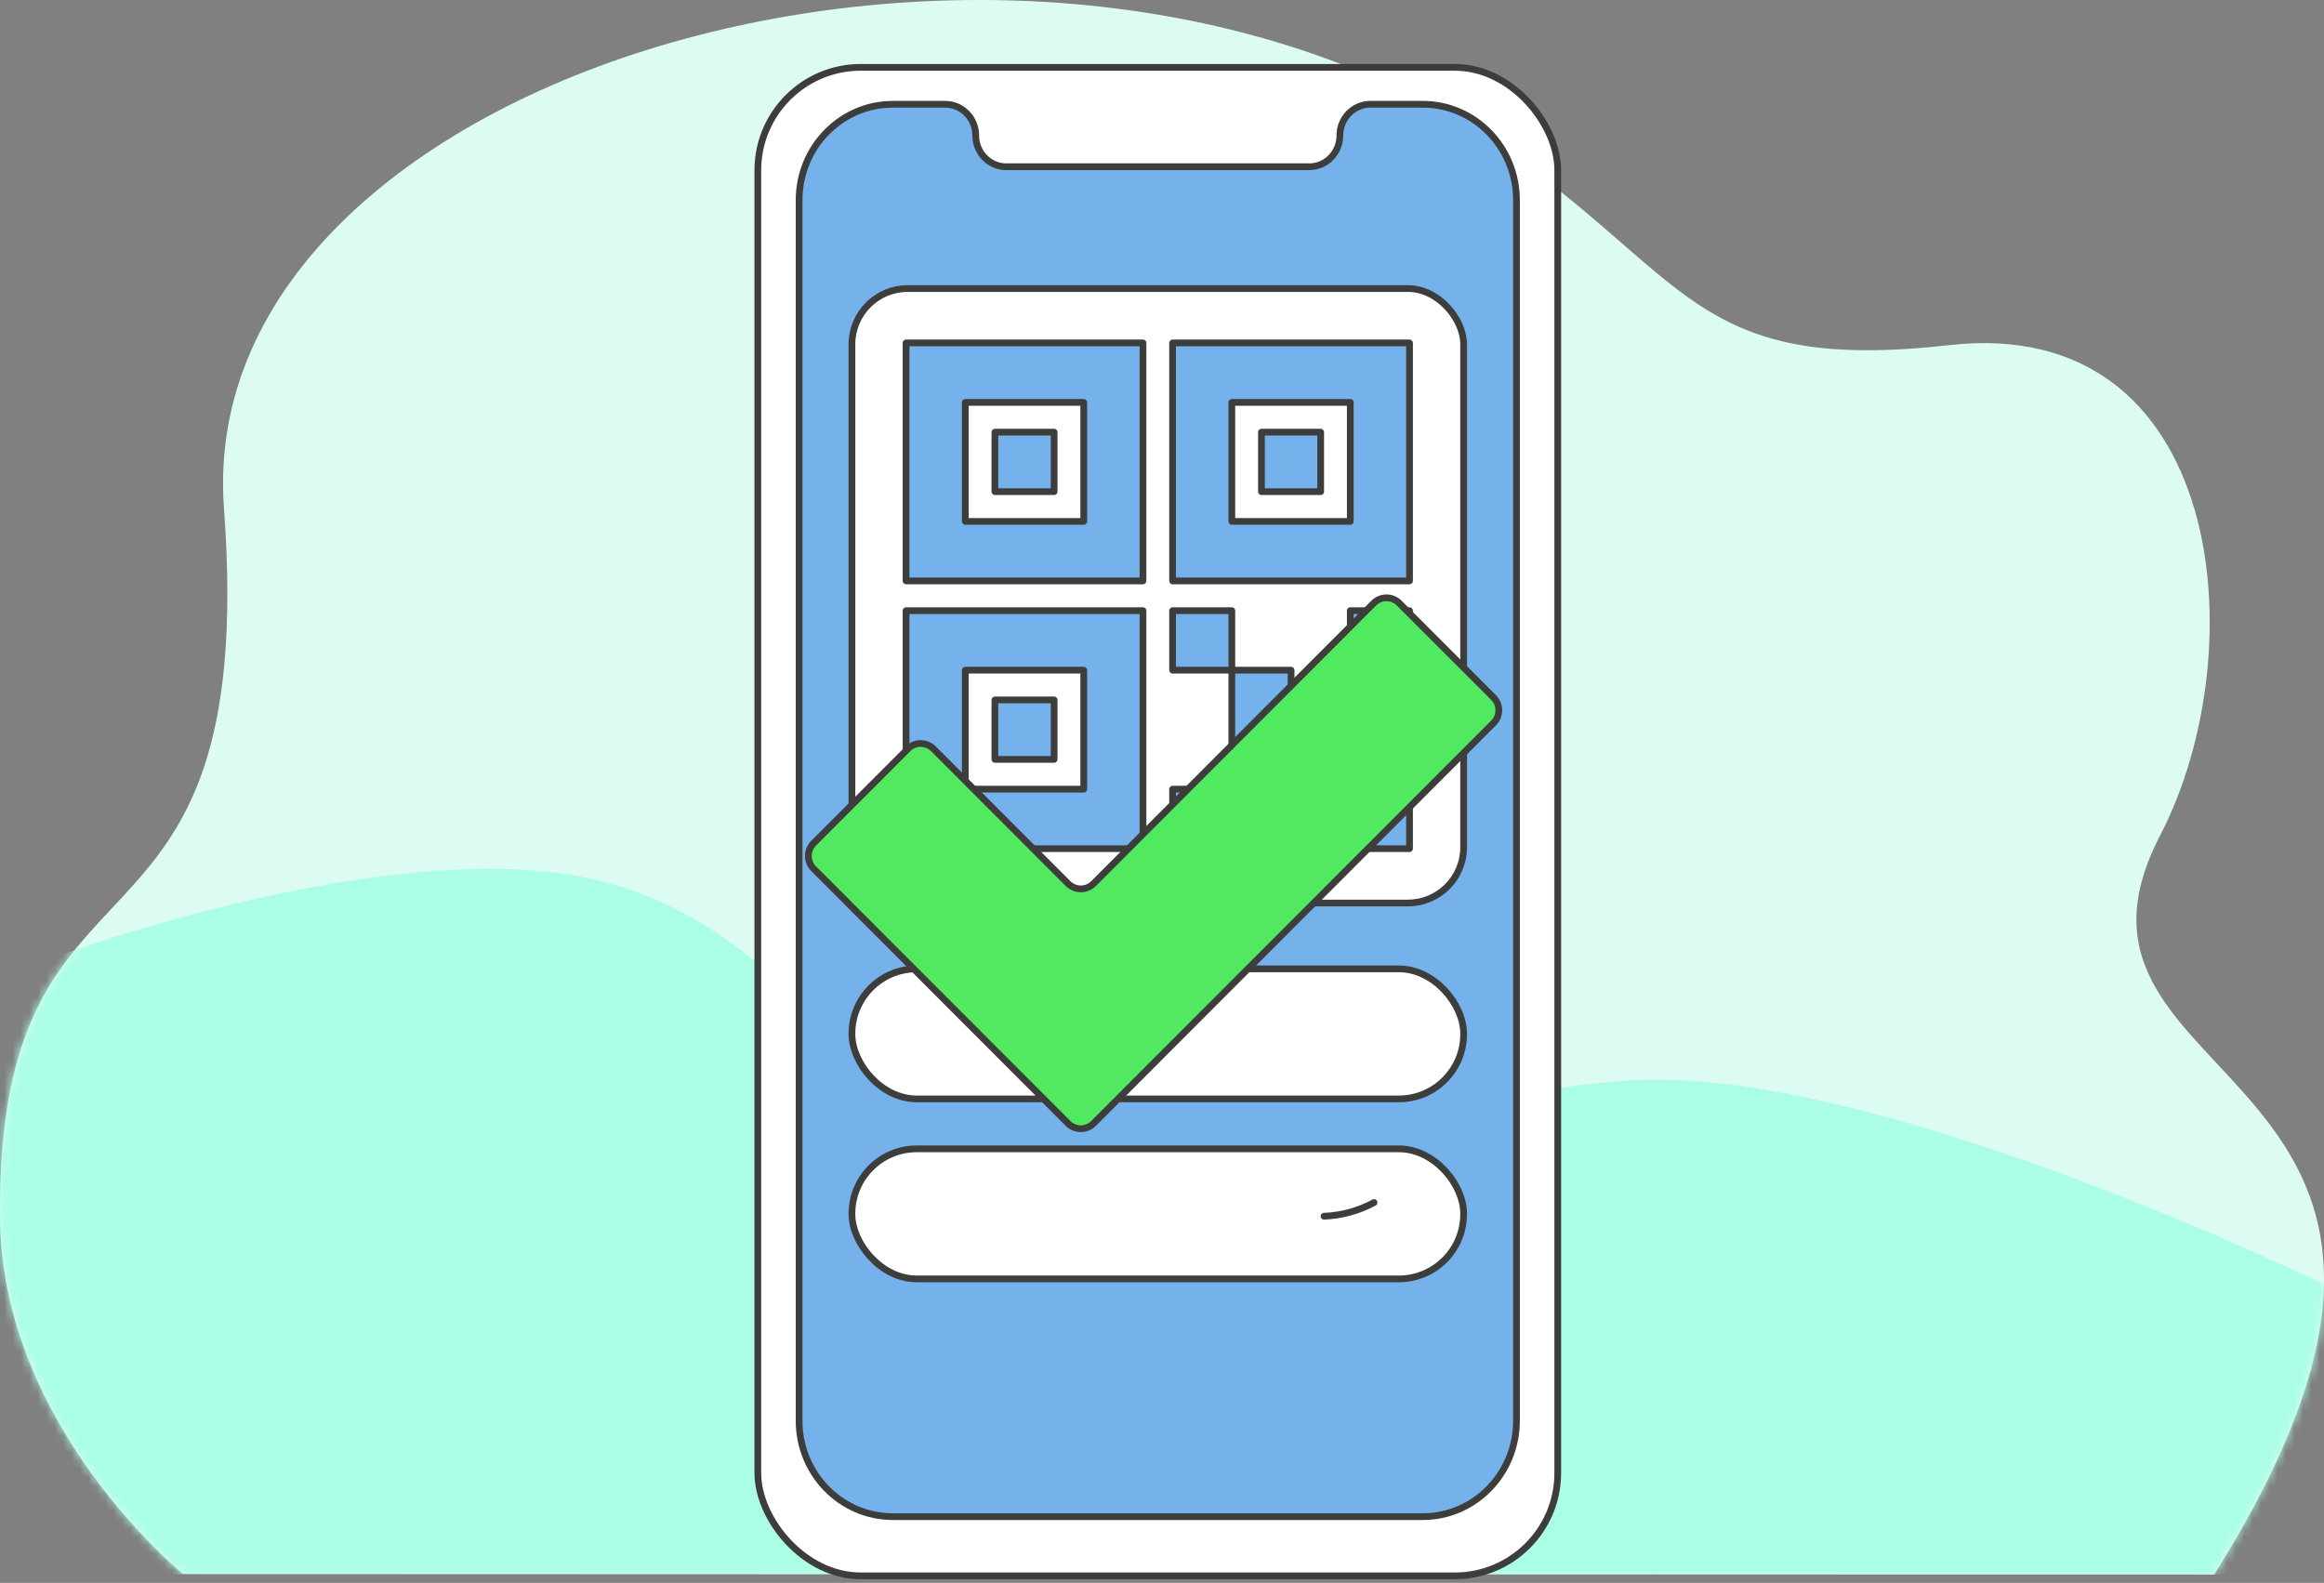 <svg width="276" height="188" viewBox="0 0 276 188" fill="none" xmlns="http://www.w3.org/2000/svg">
<rect x="0" y="0" width="276" height="188" fill="#808080" stroke="none"/>
<path d="M262.954 187L115.081 186.949L40.773 186.923L36.636 186.92L21.707 186.918C21.707 186.918 0.382 169.582 0.012 145.075C-0.716 96.785 30.893 118.536 26.599 60.336C22.68 7.229 125.059 -21.408 180.65 19.165C200.861 33.916 202.446 44.262 231.489 40.991C264.273 37.299 268.009 77.143 256.535 99.229C240.253 130.567 301.681 125.419 262.954 187Z" fill="#DCFBF3"/>
<mask id="mask0_3977_1695" style="mask-type:alpha" maskUnits="userSpaceOnUse" x="0" y="0" width="276" height="187">
<path d="M262.954 187L115.081 186.949L40.773 186.923L36.636 186.92L21.707 186.918C21.707 186.918 0.382 169.582 0.012 145.075C-0.716 96.785 30.893 118.536 26.599 60.336C22.68 7.229 125.059 -21.408 180.65 19.165C200.861 33.916 202.446 44.262 231.489 40.991C264.273 37.299 268.009 77.143 256.535 99.229C240.253 130.567 301.681 125.419 262.954 187Z" fill="#CEF7F3"/>
</mask>
<g mask="url(#mask0_3977_1695)">
<path d="M69 104.125C45.338 99.566 7.962 113.156 7.962 113.156H-5.308V187H279.185V154.062C279.185 154.062 234.394 131.69 203.285 128.562C172.536 125.472 154.7 145.673 124.731 138.125C100.013 131.9 94.029 108.947 69 104.125Z" fill="#ABFEE6"/>
</g>
<rect x="90" y="8" width="95" height="179.162" rx="12.22" fill="white" stroke="#3D3D3C" stroke-width="0.8" stroke-linecap="round" stroke-linejoin="round"/>
<path d="M168.966 12.383H162.748C160.746 12.383 159.122 14.044 159.122 16.093C159.122 18.142 157.499 19.803 155.496 19.803H119.504C117.502 19.803 115.878 18.142 115.878 16.093C115.878 14.044 114.255 12.383 112.252 12.383H106.034C99.886 12.383 94.901 17.483 94.901 23.773V168.74C94.901 175.03 99.886 180.13 106.034 180.13H168.966C175.115 180.13 180.099 175.03 180.099 168.74V23.773C180.099 17.483 175.115 12.383 168.966 12.383Z" fill="#75B2EB"/>
<path fill-rule="evenodd" clip-rule="evenodd" d="M168.966 12.383H162.748C160.746 12.383 159.122 14.044 159.122 16.093V16.093C159.122 18.142 157.499 19.803 155.496 19.803H119.504C117.502 19.803 115.878 18.142 115.878 16.093V16.093C115.878 14.044 114.255 12.383 112.252 12.383H106.034C99.886 12.383 94.901 17.483 94.901 23.773V168.74C94.901 175.03 99.886 180.13 106.034 180.13H168.966C175.115 180.13 180.099 175.03 180.099 168.74V23.773C180.099 17.483 175.115 12.383 168.966 12.383Z" stroke="#3D3D3C" stroke-width="0.8" stroke-linecap="round" stroke-linejoin="round"/>
<rect x="101.177" y="34.27" width="72.646" height="72.979" rx="6.62" fill="white" stroke="#3D3D3C" stroke-width="0.8" stroke-linecap="round" stroke-linejoin="round"/>
<path fill-rule="evenodd" clip-rule="evenodd" d="M135.742 68.994H107.604V40.726H135.742V68.994ZM128.707 47.793H114.638V61.927H128.707V47.793ZM139.259 40.726V68.994H167.397V40.726H139.259ZM146.294 61.927H160.362V47.793H146.294V61.927ZM118.155 58.393H125.19V51.326H118.155L118.155 58.393ZM135.742 100.794H107.604L107.604 72.527H135.742V100.794ZM114.638 79.594H128.707V93.727H114.638L114.638 79.594ZM149.811 51.326H156.845V58.393H149.811V51.326ZM139.259 100.794H146.294V93.727H139.259V100.794ZM146.294 93.727V79.594L139.259 79.594V72.527H146.294V79.594L153.328 79.594V93.727H146.294ZM160.362 93.727H153.328V100.794H167.397V86.66H160.362L160.362 93.727ZM167.397 79.594H160.362L160.362 72.527H167.397V79.594ZM125.19 90.194H118.155L118.155 83.127H125.19V90.194Z" fill="#75B2EB"/>
<path d="M107.604 68.994H107.204C107.204 69.215 107.383 69.394 107.604 69.394V68.994ZM135.742 68.994V69.394C135.963 69.394 136.142 69.215 136.142 68.994H135.742ZM107.604 40.726V40.326C107.383 40.326 107.204 40.505 107.204 40.726H107.604ZM135.742 40.726H136.142C136.142 40.505 135.963 40.326 135.742 40.326V40.726ZM114.638 47.793V47.393C114.417 47.393 114.238 47.572 114.238 47.793H114.638ZM128.707 47.793H129.107C129.107 47.572 128.928 47.393 128.707 47.393V47.793ZM114.638 61.927H114.238C114.238 62.148 114.417 62.327 114.638 62.327V61.927ZM128.707 61.927V62.327C128.928 62.327 129.107 62.148 129.107 61.927H128.707ZM139.259 68.994H138.859C138.859 69.215 139.038 69.394 139.259 69.394V68.994ZM139.259 40.726V40.326C139.038 40.326 138.859 40.505 138.859 40.726H139.259ZM167.397 68.994V69.394C167.618 69.394 167.797 69.215 167.797 68.994H167.397ZM167.397 40.726H167.797C167.797 40.505 167.618 40.326 167.397 40.326V40.726ZM160.362 61.927V62.327C160.583 62.327 160.762 62.148 160.762 61.927H160.362ZM146.294 61.927H145.894C145.894 62.148 146.073 62.327 146.294 62.327V61.927ZM160.362 47.793H160.762C160.762 47.572 160.583 47.393 160.362 47.393V47.793ZM146.294 47.793V47.393C146.073 47.393 145.894 47.572 145.894 47.793H146.294ZM125.19 58.393V58.793C125.411 58.793 125.59 58.614 125.59 58.393H125.19ZM118.155 58.393H117.755C117.755 58.499 117.797 58.601 117.872 58.676C117.947 58.751 118.049 58.793 118.155 58.793V58.393ZM125.19 51.326H125.59C125.59 51.105 125.411 50.926 125.19 50.926V51.326ZM118.155 51.326V50.926C117.934 50.926 117.755 51.105 117.755 51.326L118.155 51.326ZM107.604 100.794H107.204C107.204 100.9 107.246 101.002 107.321 101.077C107.396 101.152 107.497 101.194 107.604 101.194V100.794ZM135.742 100.794V101.194C135.963 101.194 136.142 101.015 136.142 100.794H135.742ZM107.604 72.527V72.127C107.383 72.127 107.204 72.306 107.204 72.527H107.604ZM135.742 72.527H136.142C136.142 72.306 135.963 72.127 135.742 72.127V72.527ZM128.707 79.594H129.107C129.107 79.373 128.928 79.194 128.707 79.194V79.594ZM114.638 79.594V79.194C114.532 79.194 114.43 79.236 114.355 79.311C114.28 79.386 114.238 79.487 114.238 79.594H114.638ZM128.707 93.727V94.127C128.928 94.127 129.107 93.948 129.107 93.727H128.707ZM114.638 93.727H114.238C114.238 93.948 114.417 94.127 114.638 94.127V93.727ZM156.845 51.326H157.245C157.245 51.105 157.066 50.926 156.845 50.926V51.326ZM149.811 51.326V50.926C149.59 50.926 149.411 51.105 149.411 51.326H149.811ZM156.845 58.393V58.793C157.066 58.793 157.245 58.614 157.245 58.393H156.845ZM149.811 58.393H149.411C149.411 58.614 149.59 58.793 149.811 58.793V58.393ZM146.294 100.794V101.194C146.515 101.194 146.694 101.015 146.694 100.794H146.294ZM139.259 100.794H138.859C138.859 101.015 139.038 101.194 139.259 101.194V100.794ZM146.294 93.727H146.694C146.694 93.506 146.515 93.327 146.294 93.327V93.727ZM139.259 93.727V93.327C139.038 93.327 138.859 93.506 138.859 93.727H139.259ZM146.294 79.594H146.694C146.694 79.487 146.651 79.386 146.576 79.311C146.501 79.236 146.4 79.194 146.294 79.194V79.594ZM146.294 93.727H145.894C145.894 93.948 146.073 94.127 146.294 94.127V93.727ZM139.259 79.594H138.859C138.859 79.7 138.901 79.801 138.976 79.876C139.051 79.951 139.153 79.993 139.259 79.993L139.259 79.594ZM139.259 72.527V72.127C139.038 72.127 138.859 72.306 138.859 72.527H139.259ZM146.294 72.527H146.694C146.694 72.306 146.515 72.127 146.294 72.127V72.527ZM146.294 79.594H145.894C145.894 79.814 146.073 79.993 146.294 79.993V79.594ZM153.328 79.594H153.728C153.728 79.373 153.549 79.194 153.328 79.194V79.594ZM153.328 93.727V94.127C153.549 94.127 153.728 93.948 153.728 93.727H153.328ZM153.328 93.727V93.327C153.107 93.327 152.928 93.506 152.928 93.727H153.328ZM160.362 93.727V94.127C160.583 94.127 160.762 93.948 160.762 93.727H160.362ZM153.328 100.794H152.928C152.928 101.015 153.107 101.194 153.328 101.194V100.794ZM167.397 100.794V101.194C167.618 101.194 167.797 101.015 167.797 100.794H167.397ZM167.397 86.66H167.797C167.797 86.439 167.618 86.26 167.397 86.26V86.66ZM160.362 86.66V86.26C160.141 86.26 159.962 86.439 159.962 86.66H160.362ZM160.362 79.594H159.962C159.962 79.7 160.005 79.801 160.08 79.876C160.155 79.951 160.256 79.993 160.362 79.993V79.594ZM167.397 79.594V79.993C167.618 79.993 167.797 79.814 167.797 79.594H167.397ZM160.362 72.527V72.127C160.142 72.127 159.962 72.306 159.962 72.527H160.362ZM167.397 72.527H167.797C167.797 72.306 167.618 72.127 167.397 72.127V72.527ZM118.155 90.194H117.755C117.755 90.3 117.797 90.402 117.872 90.477C117.947 90.552 118.049 90.594 118.155 90.594V90.194ZM125.19 90.194V90.594C125.411 90.594 125.59 90.415 125.59 90.194H125.19ZM118.155 83.127V82.727C117.934 82.727 117.755 82.906 117.755 83.127H118.155ZM125.19 83.127H125.59C125.59 82.906 125.411 82.727 125.19 82.727V83.127ZM107.604 69.394H135.742V68.594H107.604V69.394ZM107.204 40.726V68.994H108.004V40.726H107.204ZM135.742 40.326H107.604V41.126H135.742V40.326ZM136.142 68.994V40.726H135.342V68.994H136.142ZM114.638 48.193H128.707V47.393H114.638V48.193ZM115.038 61.927V47.793H114.238V61.927H115.038ZM128.707 61.527H114.638V62.327H128.707V61.527ZM128.307 47.793V61.927H129.107V47.793H128.307ZM139.659 68.994V40.726H138.859V68.994H139.659ZM167.397 68.594H139.259V69.394H167.397V68.594ZM166.997 40.726V68.994H167.797V40.726H166.997ZM139.259 41.126H167.397V40.326H139.259V41.126ZM160.362 61.527H146.294V62.327H160.362V61.527ZM159.962 47.793V61.927H160.762V47.793H159.962ZM146.294 48.193H160.362V47.393H146.294V48.193ZM146.694 61.927V47.793H145.894V61.927H146.694ZM125.19 57.993H118.155V58.793H125.19V57.993ZM124.79 51.326V58.393H125.59V51.326H124.79ZM118.155 51.726H125.19V50.926H118.155V51.726ZM118.555 58.393L118.555 51.326L117.755 51.326L117.755 58.393H118.555ZM107.604 101.194H135.742V100.394H107.604V101.194ZM107.204 72.527L107.204 100.794H108.004L108.004 72.527H107.204ZM135.742 72.127H107.604V72.927H135.742V72.127ZM136.142 100.794V72.527H135.342V100.794H136.142ZM128.707 79.194H114.638V79.994H128.707V79.194ZM129.107 93.727V79.594H128.307V93.727H129.107ZM114.638 94.127H128.707V93.327H114.638V94.127ZM114.238 79.594L114.238 93.727H115.038L115.038 79.594H114.238ZM156.845 50.926H149.811V51.726H156.845V50.926ZM157.245 58.393V51.326H156.445V58.393H157.245ZM149.811 58.793H156.845V57.993H149.811V58.793ZM149.411 51.326V58.393H150.211V51.326H149.411ZM146.294 100.394H139.259V101.194H146.294V100.394ZM145.894 93.727V100.794H146.694V93.727H145.894ZM139.259 94.127H146.294V93.327H139.259V94.127ZM139.659 100.794V93.727H138.859V100.794H139.659ZM145.894 79.594V93.727H146.694V79.594H145.894ZM139.259 79.993L146.294 79.993V79.194L139.259 79.194L139.259 79.993ZM138.859 72.527V79.594H139.659V72.527H138.859ZM146.294 72.127H139.259V72.927H146.294V72.127ZM146.694 79.594V72.527H145.894V79.594H146.694ZM153.328 79.194L146.294 79.194V79.993L153.328 79.993V79.194ZM153.728 93.727V79.594H152.928V93.727H153.728ZM146.294 94.127H153.328V93.327H146.294V94.127ZM153.328 94.127H160.362V93.327H153.328V94.127ZM153.728 100.794V93.727H152.928V100.794H153.728ZM167.397 100.394H153.328V101.194H167.397V100.394ZM166.997 86.66V100.794H167.797V86.66H166.997ZM160.362 87.06H167.397V86.26H160.362V87.06ZM160.762 93.727L160.762 86.66H159.962L159.962 93.727H160.762ZM160.362 79.993H167.397V79.194H160.362V79.993ZM159.962 72.527L159.962 79.594H160.762L160.762 72.527H159.962ZM167.397 72.127H160.362V72.927H167.397V72.127ZM167.797 79.594V72.527H166.997V79.594H167.797ZM118.155 90.594H125.19V89.794H118.155V90.594ZM117.755 83.127L117.755 90.194H118.555L118.555 83.127H117.755ZM125.19 82.727H118.155V83.527H125.19V82.727ZM125.59 90.194V83.127H124.79V90.194H125.59Z" fill="#3D3D3C"/>
<rect x="101.177" y="115.07" width="72.646" height="15.445" rx="7.693" fill="white" stroke="#3D3D3C" stroke-width="0.8" stroke-linecap="round" stroke-linejoin="round"/>
<rect x="101.177" y="136.448" width="72.646" height="15.445" rx="7.693" fill="white"/>
<rect x="101.177" y="136.448" width="72.646" height="15.445" rx="7.693" stroke="#3D3D3C" stroke-width="0.8" stroke-linecap="round" stroke-linejoin="round"/>
<path d="M163.185 142.825C161.354 143.812 159.322 144.368 157.244 144.45L163.185 142.825Z" fill="#F5F6F7"/>
<path d="M163.185 142.825C161.354 143.812 159.322 144.368 157.244 144.45" stroke="#3D3D3C" stroke-width="0.8" stroke-linecap="round" stroke-linejoin="round"/>
<path d="M126.846 133.43L96.626 103.174C95.791 102.337 95.791 100.984 96.626 100.147L107.829 88.931C108.229 88.53 108.773 88.304 109.341 88.304C109.908 88.304 110.452 88.53 110.853 88.931L126.846 104.943C127.247 105.345 127.791 105.57 128.358 105.57C128.926 105.57 129.47 105.345 129.87 104.943L163.147 71.627C163.548 71.226 164.092 71 164.659 71C165.227 71 165.771 71.226 166.171 71.627L177.374 82.843C178.209 83.68 178.209 85.033 177.374 85.87L129.87 133.43C129.47 133.831 128.926 134.057 128.358 134.057C127.791 134.057 127.247 133.831 126.846 133.43Z" fill="#50E960" stroke="#3D3D3C" stroke-width="0.8" stroke-linecap="round" stroke-linejoin="round"/>
</svg>
